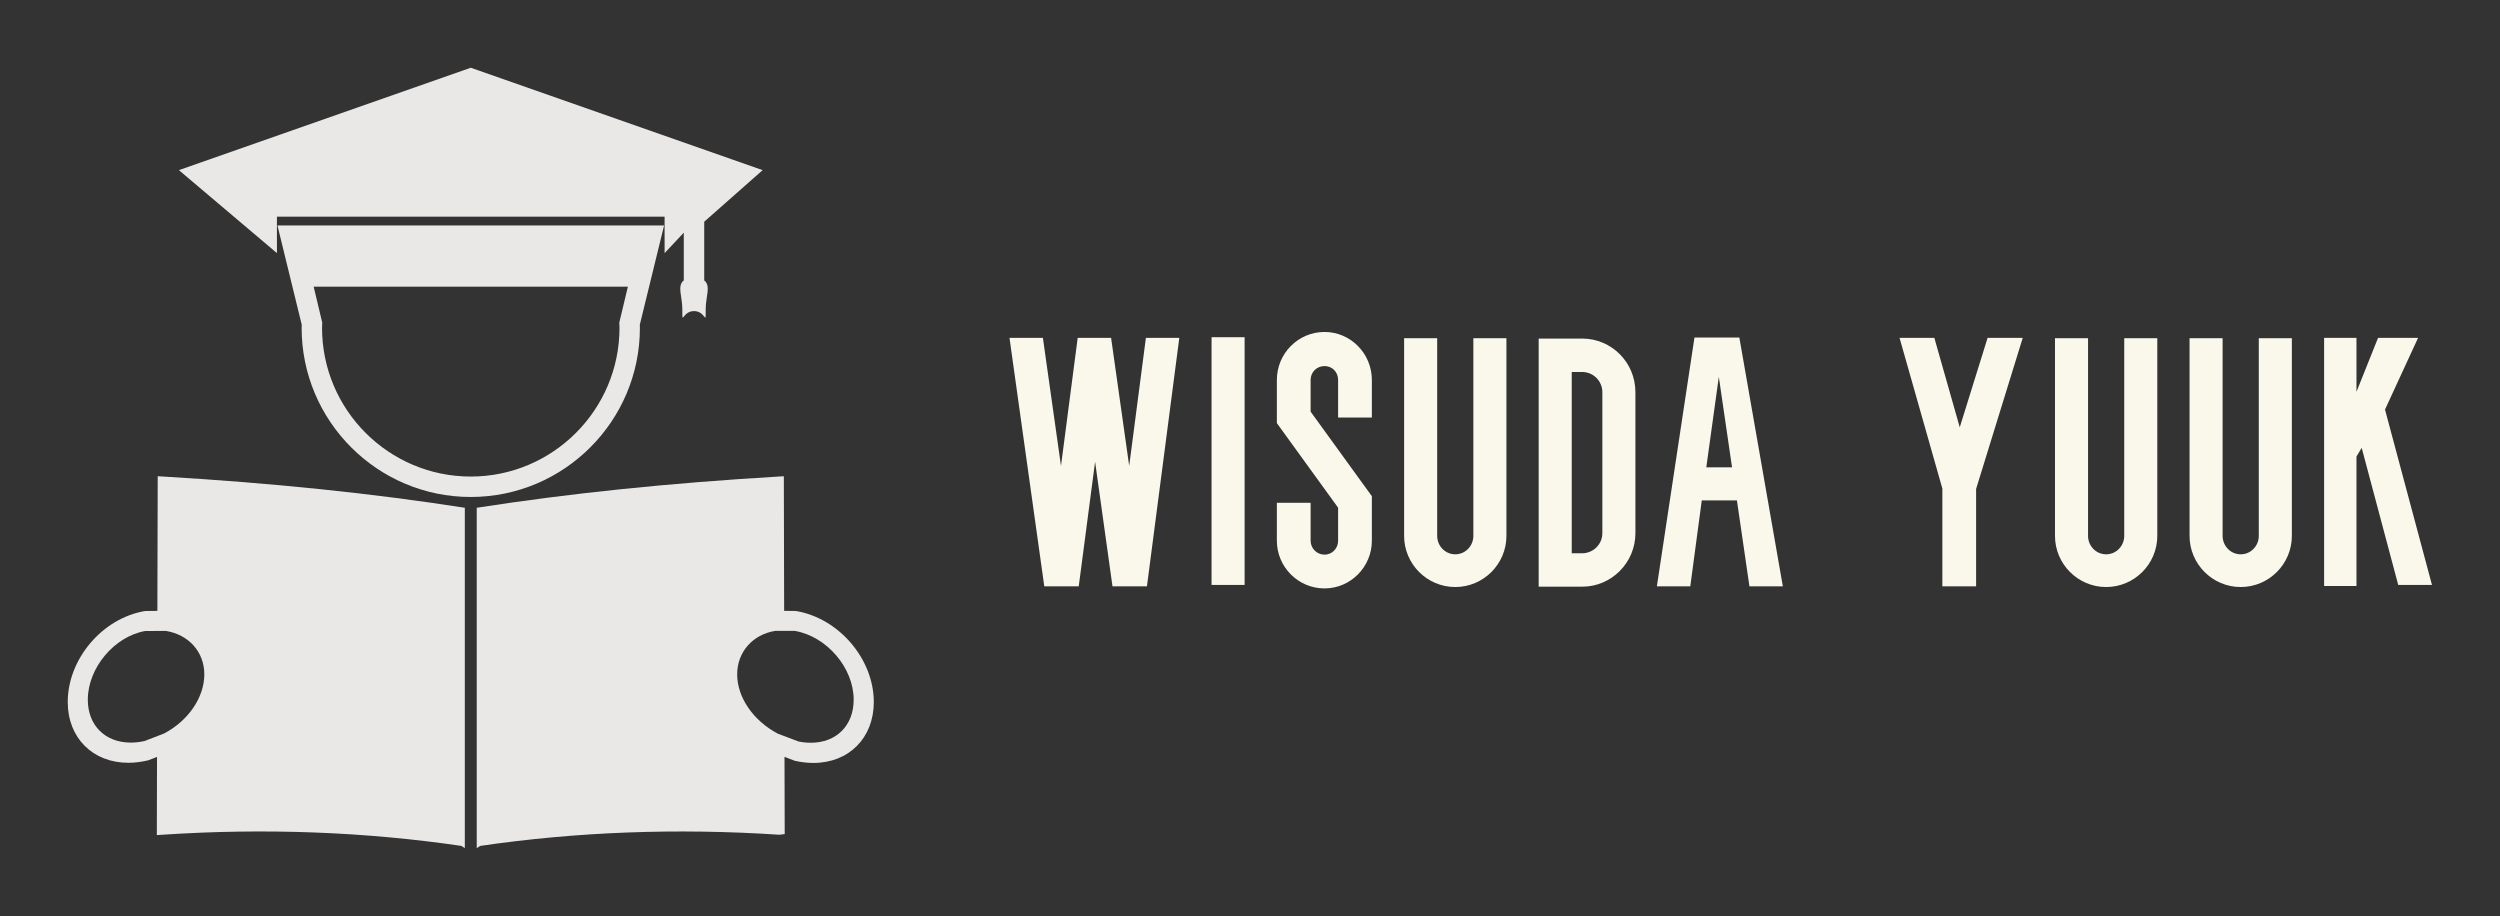 
        <svg xmlns="http://www.w3.org/2000/svg" xmlns:xlink="http://www.w3.org/1999/xlink" version="1.1" width="3171.92" 
        height="1162.178" viewBox="0 0 3171.92 1162.178">
			
			<rect x="0" y="0" width="3171.92" height="1162.178" fill="#333333" stroke="none"/>
			
			<g transform="scale(8.596) translate(10, 10)">
				<defs id="SvgjsDefs1878"></defs><g id="SvgjsG1879" featureKey="symbolFeature-0" transform="matrix(1.506,0,0,1.506,-12.803,-14.697)" fill="#eae7e7"><g xmlns="http://www.w3.org/2000/svg"><path d="M29.002,24.352h6.979h24.036h6.98v3.574l1.881-2.005v4.677c-0.676,0.538-0.143,1.587-0.143,2.811   c0,1.768-0.039,0.199,1.145,0.199c1.186,0,1.146,1.568,1.146-0.199c0-1.224,0.533-2.272-0.145-2.811V24.85l5.723-5.056L48,9.758   L19.395,19.793l9.607,8.132V24.352z"></path><path d="M64.576,35.25c0-0.099-0.005-0.197-0.011-0.294l2.382-9.741H29.053l2.382,9.731l-0.001,0.017   c-0.005,0.095-0.01,0.191-0.01,0.288c0,9.14,7.436,16.576,16.575,16.576C57.14,51.825,64.576,44.389,64.576,35.25z M47.999,49.825   c-8.037,0-14.575-6.539-14.575-14.576l0.019-0.511l-0.841-3.525h30.797l-0.843,3.526l0.014,0.327   c0.003,0.061,0.007,0.121,0.007,0.182C62.576,43.287,56.037,49.825,47.999,49.825z"></path><path d="M17.318,49.794l-0.033,13.195c-0.38,0.002-0.771,0.006-1.199,0.014C11.901,63.695,8.498,67.7,8.5,71.93   c0.002,3.502,2.446,5.948,5.943,5.948c0.608,0,1.24-0.074,1.961-0.246c0.282-0.11,0.564-0.22,0.847-0.329l-0.019,7.662l0.535-0.035   c9.998-0.667,19.872-0.29,29.308,1.093l0.342,0.22V52.884c-9.069-1.412-18.751-2.417-29.57-3.059L17.318,49.794z M21.886,69.227   c-0.006,2.253-1.573,4.53-3.937,5.776c-0.665,0.248-1.329,0.504-1.919,0.742c-0.457,0.103-0.91,0.155-1.345,0.155   c-2.522,0-4.217-1.69-4.218-4.205c0-3.12,2.611-6.206,5.621-6.732c0.674-0.006,1.35-0.01,2.025-0.01   C20.379,65.319,21.893,67.032,21.886,69.227z"></path><path d="M79.862,63l-1.148-0.015l-0.031-13.19l-0.528,0.031c-10.816,0.641-20.496,1.646-29.57,3.058V86.24l0.342-0.216   c9.427-1.383,19.298-1.758,29.307-1.094l0.534-0.063l-0.019-7.569c0.318,0.121,0.646,0.246,0.997,0.38   c0.618,0.143,1.232,0.215,1.826,0.215c0,0,0,0,0.001,0c3.488,0,5.926-2.453,5.928-5.965C87.502,67.702,84.068,63.696,79.862,63z    M81.33,75.914c-0.416,0-0.848-0.049-1.209-0.124c-0.691-0.27-1.382-0.531-2.016-0.762c-2.42-1.274-3.988-3.552-3.994-5.803   c-0.007-2.206,1.524-3.927,3.735-4.276h0.33c0.552,0,1.102,0.001,1.57-0.001c3.135,0.533,5.782,3.622,5.782,6.745   C85.529,74.218,83.842,75.914,81.33,75.914z"></path></g></g><g id="SvgjsG1880" featureKey="nameFeature-0" transform="matrix(1.284,0,0,1.284,139,25.182)" fill="#f9f8eb"><path d="M15.68 11.44 l3.84 0 l-3.72 28.56 l-3.96 0 l-2 -14.32 l-1.88 14.32 l-3.96 0 l-4 -28.56 l3.84 0 l2.08 14.72 l1.92 -14.72 l3.84 0 l2.08 14.72 z M27.028 11.36 l0 28.48 l-3.8 0 l0 -28.48 l3.8 0 z M36.216 40.24 c-3.04 0 -5.48 -2.48 -5.48 -5.48 l0 -4.36 l3.88 0 l0 4.36 c0 0.88 0.72 1.6 1.6 1.6 s1.56 -0.72 1.56 -1.6 l0 -3.8 l-7.04 -9.72 l0 -4.96 c0 -3.04 2.44 -5.52 5.48 -5.52 c3 0 5.44 2.48 5.44 5.52 l0 4.32 l-3.88 0 l0 -4.32 c0 -0.92 -0.68 -1.6 -1.56 -1.6 s-1.6 0.68 -1.6 1.6 l0 3.64 l7.04 9.72 l0 5.12 c0 3 -2.44 5.48 -5.44 5.48 z M51.244 40.08 c-3.24 0 -5.88 -2.64 -5.88 -5.88 l0 -22.72 l3.8 0 l0 22.72 c0 1.16 0.92 2.12 2.08 2.12 s2.08 -0.96 2.08 -2.12 l0 -22.72 l3.8 0 l0 22.72 c0 3.24 -2.64 5.88 -5.88 5.88 z M65.832 40.04 l-5 0 l0 -28.52 l5 0 c3.4 0 6.12 2.76 6.12 6.16 l0 16.2 c0 1.64 -0.64 3.2 -1.8 4.36 s-2.68 1.8 -4.32 1.8 z M64.632 15.36 l0 20.84 l1.2 0 c0.6 0 1.2 -0.24 1.64 -0.68 s0.68 -1 0.68 -1.64 l0 -16.2 c0 -1.28 -1.04 -2.32 -2.32 -2.32 l-1.2 0 z M85.06 40 l-1.44 -9.88 l-4.04 0 l-1.32 9.88 l-3.84 0 l4.32 -28.6 l5.16 0 l5 28.6 l-3.84 0 z M80.1 26.32 l2.96 0 l-1.52 -10.4 z M116.476 11.44 l-5.36 17.36 l0 11.2 l-3.88 0 l0 -11.24 l-4.92 -17.32 l4 0 l2.92 10.28 l3.2 -10.28 l4.04 0 z M126.064 40.08 c-3.24 0 -5.88 -2.64 -5.88 -5.88 l0 -22.72 l3.8 0 l0 22.72 c0 1.16 0.92 2.12 2.08 2.12 s2.08 -0.96 2.08 -2.12 l0 -22.72 l3.8 0 l0 22.72 c0 3.24 -2.64 5.88 -5.88 5.88 z M141.532 40.08 c-3.24 0 -5.88 -2.64 -5.88 -5.88 l0 -22.72 l3.8 0 l0 22.72 c0 1.16 0.92 2.12 2.08 2.12 s2.08 -0.96 2.08 -2.12 l0 -22.72 l3.8 0 l0 22.72 c0 3.24 -2.64 5.88 -5.88 5.88 z M159.64 39.84 l-4.2 -15.76 l-0.6 1 l0 14.88 l-3.72 0 l0 -28.52 l3.72 0 l0 6.2 l2.48 -6.2 l4.6 0 l-3.8 8.24 l5.4 20.16 l-3.88 0 z"></path></g>
			</g>
		</svg>
	